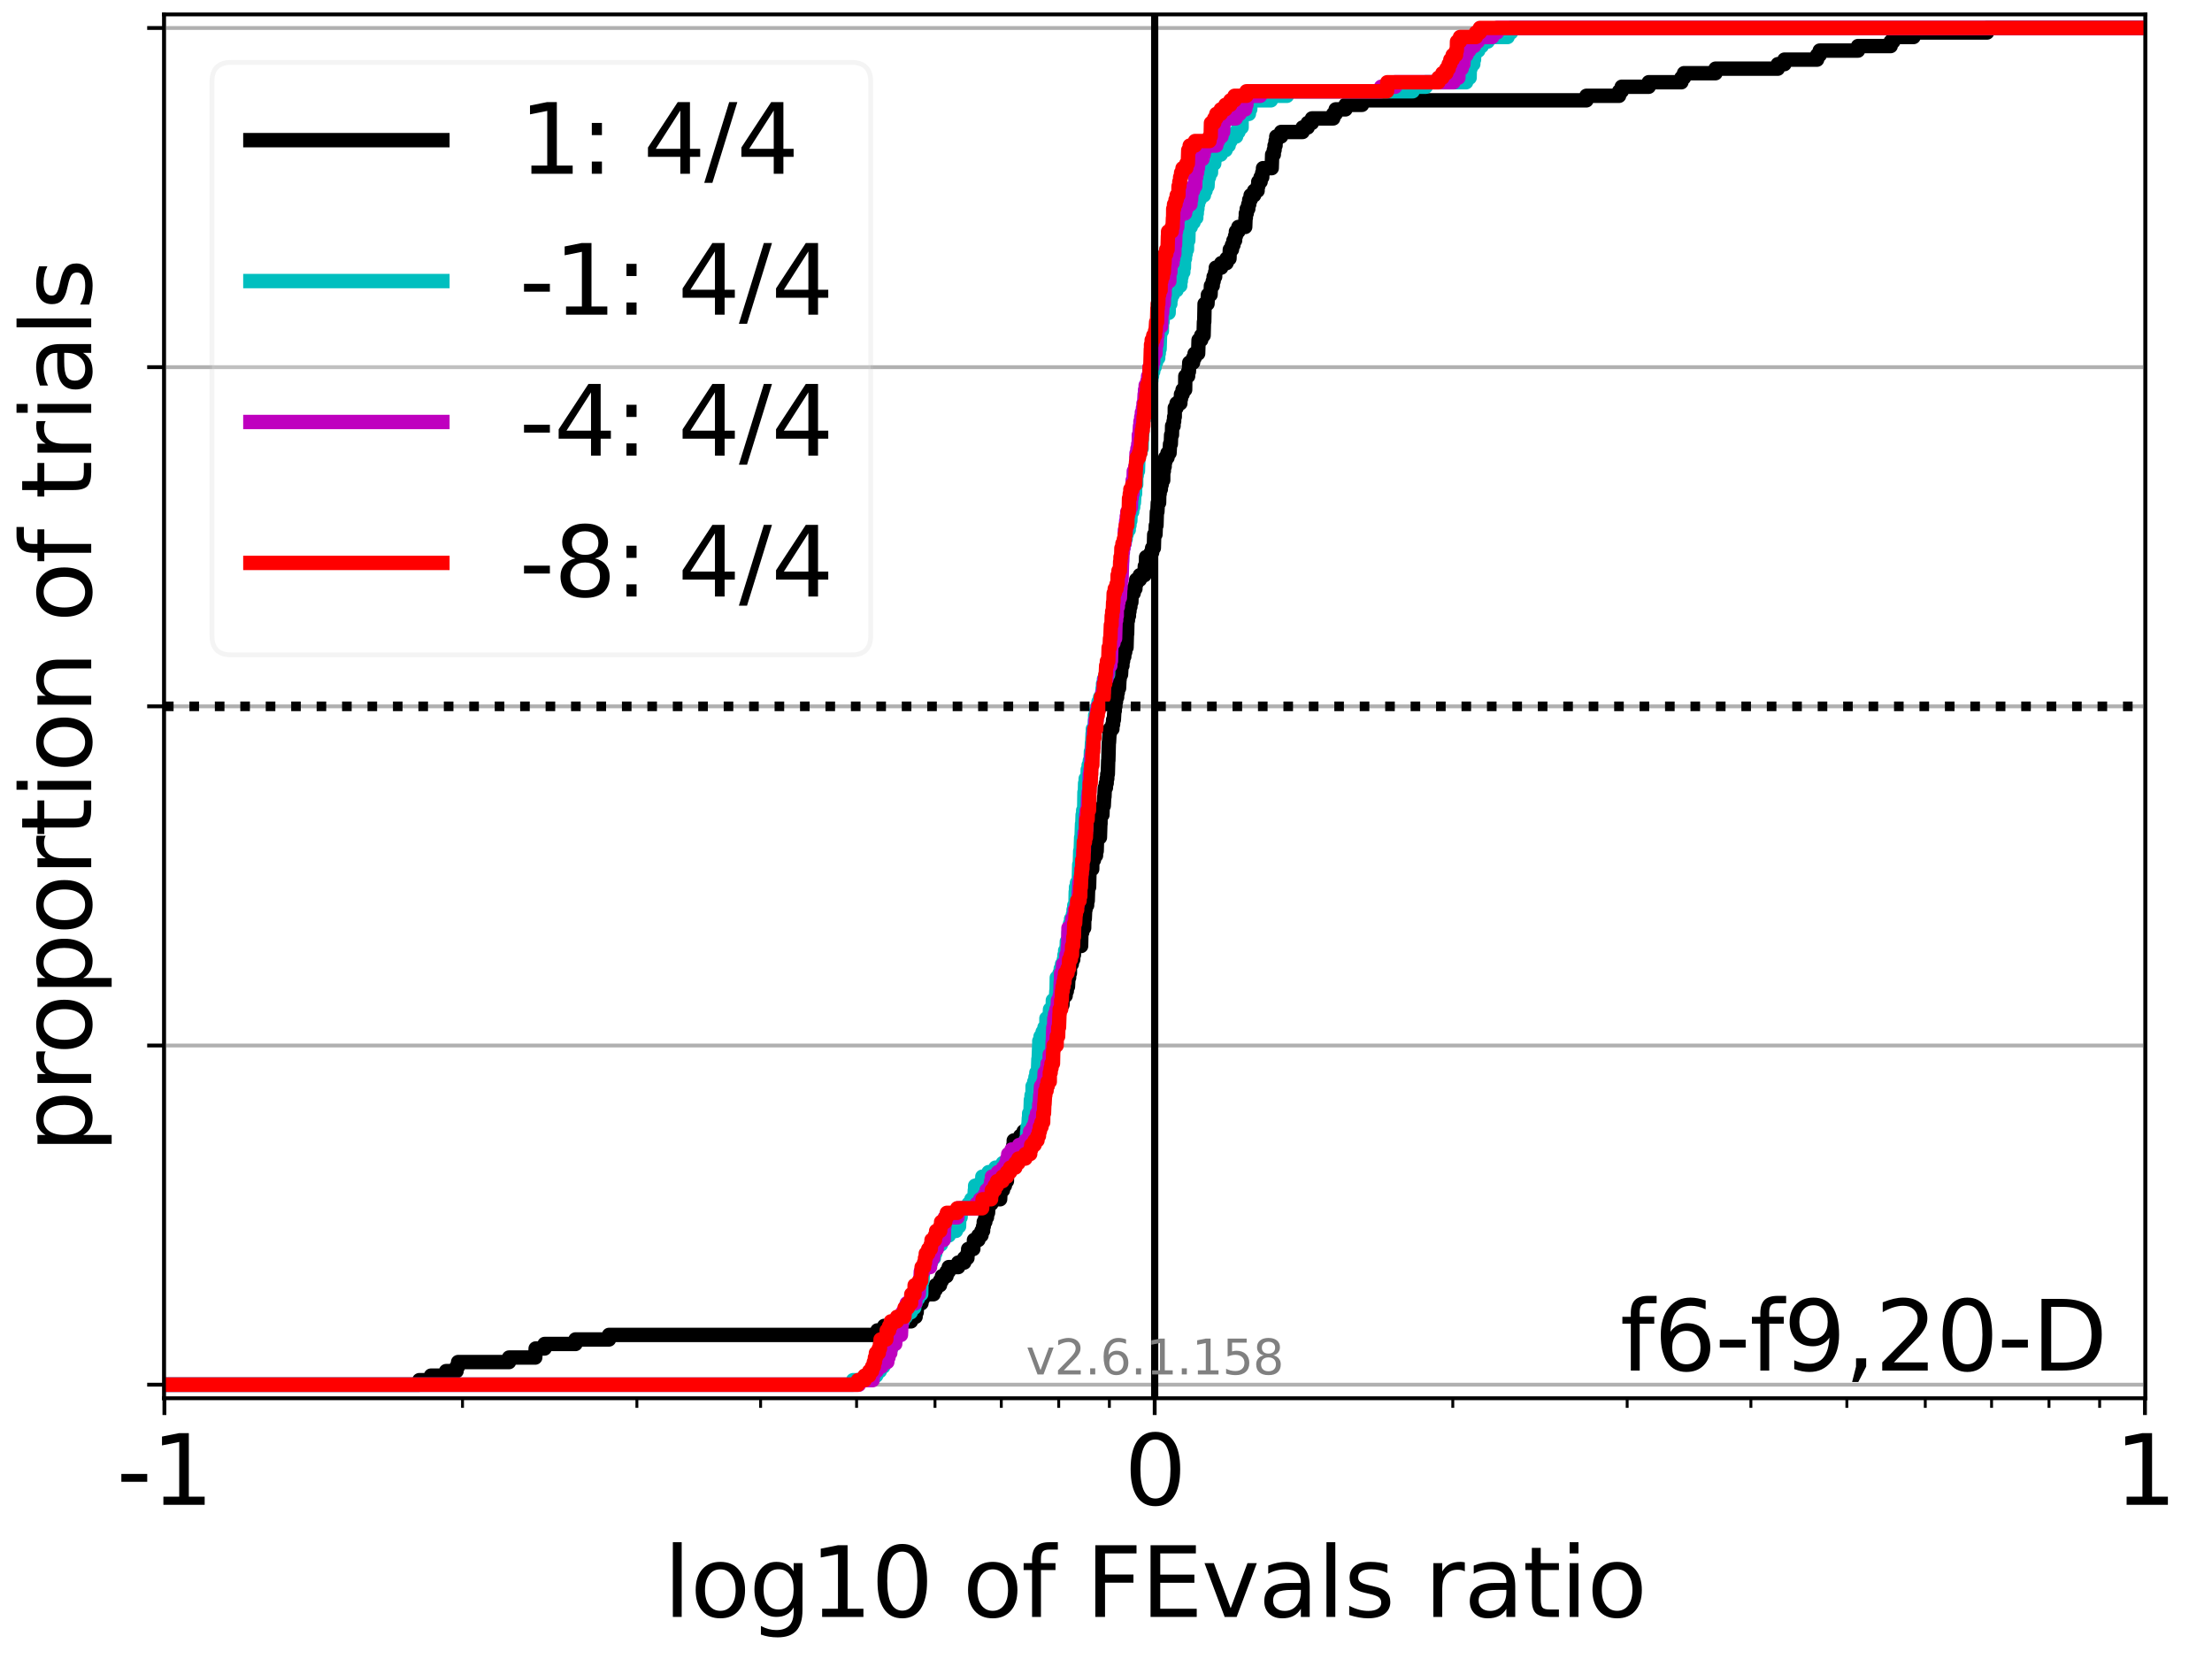 <?xml version="1.0" encoding="utf-8" standalone="no"?>
<!DOCTYPE svg PUBLIC "-//W3C//DTD SVG 1.1//EN"
  "http://www.w3.org/Graphics/SVG/1.1/DTD/svg11.dtd">
<svg xmlns:xlink="http://www.w3.org/1999/xlink" width="460.8pt" height="345.6pt" viewBox="0 0 460.8 345.6" xmlns="http://www.w3.org/2000/svg" version="1.1">
 <defs>
  <style type="text/css">*{stroke-linejoin: round; stroke-linecap: butt}</style>
 </defs>
 <g id="figure_1">
  <g id="patch_1">
   <path d="M 0 345.6 
L 460.8 345.6 
L 460.8 0 
L 0 0 
z
" style="fill: #ffffff"/>
  </g>
  <g id="axes_1">
   <g id="patch_2">
    <path d="M 34.16 291.28 
L 446.924 291.28 
L 446.924 3 
L 34.16 3 
z
" style="fill: #ffffff"/>
   </g>
   <g id="matplotlib.axis_1">
    <g id="xtick_1">
     <g id="line2d_1">
      <path d="M 34.25 291.28 
L 34.25 3 
" clip-path="url(#p57e1538826)" style="fill: none; stroke: #b0b0b0; stroke-width: 0.8; stroke-linecap: square"/>
     </g>
     <g id="line2d_2">
      <defs>
       <path id="m49bb49f003" d="M 0 0 
L 0 3.5 
" style="stroke: #000000; stroke-width: 0.8"/>
      </defs>
      <g>
       <use xlink:href="#m49bb49f003" x="34.25" y="291.28" style="stroke: #000000; stroke-width: 0.8"/>
      </g>
     </g>
     <g id="text_1">
      <!-- -1 -->
      <g transform="translate(24.279 313.477)scale(0.2 -0.2)">
       <defs>
        <path id="DejaVuSans-2d" d="M 313 2009 
L 1997 2009 
L 1997 1497 
L 313 1497 
L 313 2009 
z
" transform="scale(0.016)"/>
        <path id="DejaVuSans-31" d="M 794 531 
L 1825 531 
L 1825 4091 
L 703 3866 
L 703 4441 
L 1819 4666 
L 2450 4666 
L 2450 531 
L 3481 531 
L 3481 0 
L 794 0 
L 794 531 
z
" transform="scale(0.016)"/>
       </defs>
       <use xlink:href="#DejaVuSans-2d"/>
       <use xlink:href="#DejaVuSans-31" x="36.084"/>
      </g>
     </g>
    </g>
    <g id="xtick_2">
     <g id="line2d_3">
      <path d="M 240.542 291.28 
L 240.542 3 
" clip-path="url(#p57e1538826)" style="fill: none; stroke: #b0b0b0; stroke-width: 0.8; stroke-linecap: square"/>
     </g>
     <g id="line2d_4">
      <g>
       <use xlink:href="#m49bb49f003" x="240.542" y="291.28" style="stroke: #000000; stroke-width: 0.8"/>
      </g>
     </g>
     <g id="text_2">
      <!-- 0 -->
      <g transform="translate(234.18 313.477)scale(0.2 -0.2)">
       <defs>
        <path id="DejaVuSans-30" d="M 2034 4250 
Q 1547 4250 1301 3770 
Q 1056 3291 1056 2328 
Q 1056 1369 1301 889 
Q 1547 409 2034 409 
Q 2525 409 2770 889 
Q 3016 1369 3016 2328 
Q 3016 3291 2770 3770 
Q 2525 4250 2034 4250 
z
M 2034 4750 
Q 2819 4750 3233 4129 
Q 3647 3509 3647 2328 
Q 3647 1150 3233 529 
Q 2819 -91 2034 -91 
Q 1250 -91 836 529 
Q 422 1150 422 2328 
Q 422 3509 836 4129 
Q 1250 4750 2034 4750 
z
" transform="scale(0.016)"/>
       </defs>
       <use xlink:href="#DejaVuSans-30"/>
      </g>
     </g>
    </g>
    <g id="xtick_3">
     <g id="line2d_5">
      <path d="M 446.835 291.28 
L 446.835 3 
" clip-path="url(#p57e1538826)" style="fill: none; stroke: #b0b0b0; stroke-width: 0.8; stroke-linecap: square"/>
     </g>
     <g id="line2d_6">
      <g>
       <use xlink:href="#m49bb49f003" x="446.835" y="291.28" style="stroke: #000000; stroke-width: 0.8"/>
      </g>
     </g>
     <g id="text_3">
      <!-- 1 -->
      <g transform="translate(440.472 313.477)scale(0.2 -0.2)">
       <use xlink:href="#DejaVuSans-31"/>
      </g>
     </g>
    </g>
    <g id="xtick_4">
     <g id="line2d_7">
      <defs>
       <path id="m8c83cd4b6d" d="M 0 0 
L 0 2 
" style="stroke: #000000; stroke-width: 0.6"/>
      </defs>
      <g>
       <use xlink:href="#m8c83cd4b6d" x="96.35" y="291.28" style="stroke: #000000; stroke-width: 0.6"/>
      </g>
     </g>
    </g>
    <g id="xtick_5">
     <g id="line2d_8">
      <g>
       <use xlink:href="#m8c83cd4b6d" x="132.676" y="291.28" style="stroke: #000000; stroke-width: 0.6"/>
      </g>
     </g>
    </g>
    <g id="xtick_6">
     <g id="line2d_9">
      <g>
       <use xlink:href="#m8c83cd4b6d" x="158.45" y="291.28" style="stroke: #000000; stroke-width: 0.6"/>
      </g>
     </g>
    </g>
    <g id="xtick_7">
     <g id="line2d_10">
      <g>
       <use xlink:href="#m8c83cd4b6d" x="178.442" y="291.28" style="stroke: #000000; stroke-width: 0.6"/>
      </g>
     </g>
    </g>
    <g id="xtick_8">
     <g id="line2d_11">
      <g>
       <use xlink:href="#m8c83cd4b6d" x="194.776" y="291.28" style="stroke: #000000; stroke-width: 0.6"/>
      </g>
     </g>
    </g>
    <g id="xtick_9">
     <g id="line2d_12">
      <g>
       <use xlink:href="#m8c83cd4b6d" x="208.587" y="291.28" style="stroke: #000000; stroke-width: 0.6"/>
      </g>
     </g>
    </g>
    <g id="xtick_10">
     <g id="line2d_13">
      <g>
       <use xlink:href="#m8c83cd4b6d" x="220.55" y="291.28" style="stroke: #000000; stroke-width: 0.6"/>
      </g>
     </g>
    </g>
    <g id="xtick_11">
     <g id="line2d_14">
      <g>
       <use xlink:href="#m8c83cd4b6d" x="231.103" y="291.28" style="stroke: #000000; stroke-width: 0.6"/>
      </g>
     </g>
    </g>
    <g id="xtick_12">
     <g id="line2d_15">
      <g>
       <use xlink:href="#m8c83cd4b6d" x="302.643" y="291.28" style="stroke: #000000; stroke-width: 0.6"/>
      </g>
     </g>
    </g>
    <g id="xtick_13">
     <g id="line2d_16">
      <g>
       <use xlink:href="#m8c83cd4b6d" x="338.969" y="291.28" style="stroke: #000000; stroke-width: 0.6"/>
      </g>
     </g>
    </g>
    <g id="xtick_14">
     <g id="line2d_17">
      <g>
       <use xlink:href="#m8c83cd4b6d" x="364.743" y="291.28" style="stroke: #000000; stroke-width: 0.6"/>
      </g>
     </g>
    </g>
    <g id="xtick_15">
     <g id="line2d_18">
      <g>
       <use xlink:href="#m8c83cd4b6d" x="384.735" y="291.28" style="stroke: #000000; stroke-width: 0.6"/>
      </g>
     </g>
    </g>
    <g id="xtick_16">
     <g id="line2d_19">
      <g>
       <use xlink:href="#m8c83cd4b6d" x="401.069" y="291.28" style="stroke: #000000; stroke-width: 0.6"/>
      </g>
     </g>
    </g>
    <g id="xtick_17">
     <g id="line2d_20">
      <g>
       <use xlink:href="#m8c83cd4b6d" x="414.88" y="291.28" style="stroke: #000000; stroke-width: 0.6"/>
      </g>
     </g>
    </g>
    <g id="xtick_18">
     <g id="line2d_21">
      <g>
       <use xlink:href="#m8c83cd4b6d" x="426.843" y="291.28" style="stroke: #000000; stroke-width: 0.6"/>
      </g>
     </g>
    </g>
    <g id="xtick_19">
     <g id="line2d_22">
      <g>
       <use xlink:href="#m8c83cd4b6d" x="437.395" y="291.28" style="stroke: #000000; stroke-width: 0.6"/>
      </g>
     </g>
    </g>
    <g id="text_4">
     <!-- log10 of FEvals ratio -->
     <g transform="translate(138.238 336.833)scale(0.2 -0.2)">
      <defs>
       <path id="DejaVuSans-6c" d="M 603 4863 
L 1178 4863 
L 1178 0 
L 603 0 
L 603 4863 
z
" transform="scale(0.016)"/>
       <path id="DejaVuSans-6f" d="M 1959 3097 
Q 1497 3097 1228 2736 
Q 959 2375 959 1747 
Q 959 1119 1226 758 
Q 1494 397 1959 397 
Q 2419 397 2687 759 
Q 2956 1122 2956 1747 
Q 2956 2369 2687 2733 
Q 2419 3097 1959 3097 
z
M 1959 3584 
Q 2709 3584 3137 3096 
Q 3566 2609 3566 1747 
Q 3566 888 3137 398 
Q 2709 -91 1959 -91 
Q 1206 -91 779 398 
Q 353 888 353 1747 
Q 353 2609 779 3096 
Q 1206 3584 1959 3584 
z
" transform="scale(0.016)"/>
       <path id="DejaVuSans-67" d="M 2906 1791 
Q 2906 2416 2648 2759 
Q 2391 3103 1925 3103 
Q 1463 3103 1205 2759 
Q 947 2416 947 1791 
Q 947 1169 1205 825 
Q 1463 481 1925 481 
Q 2391 481 2648 825 
Q 2906 1169 2906 1791 
z
M 3481 434 
Q 3481 -459 3084 -895 
Q 2688 -1331 1869 -1331 
Q 1566 -1331 1297 -1286 
Q 1028 -1241 775 -1147 
L 775 -588 
Q 1028 -725 1275 -790 
Q 1522 -856 1778 -856 
Q 2344 -856 2625 -561 
Q 2906 -266 2906 331 
L 2906 616 
Q 2728 306 2450 153 
Q 2172 0 1784 0 
Q 1141 0 747 490 
Q 353 981 353 1791 
Q 353 2603 747 3093 
Q 1141 3584 1784 3584 
Q 2172 3584 2450 3431 
Q 2728 3278 2906 2969 
L 2906 3500 
L 3481 3500 
L 3481 434 
z
" transform="scale(0.016)"/>
       <path id="DejaVuSans-20" transform="scale(0.016)"/>
       <path id="DejaVuSans-66" d="M 2375 4863 
L 2375 4384 
L 1825 4384 
Q 1516 4384 1395 4259 
Q 1275 4134 1275 3809 
L 1275 3500 
L 2222 3500 
L 2222 3053 
L 1275 3053 
L 1275 0 
L 697 0 
L 697 3053 
L 147 3053 
L 147 3500 
L 697 3500 
L 697 3744 
Q 697 4328 969 4595 
Q 1241 4863 1831 4863 
L 2375 4863 
z
" transform="scale(0.016)"/>
       <path id="DejaVuSans-46" d="M 628 4666 
L 3309 4666 
L 3309 4134 
L 1259 4134 
L 1259 2759 
L 3109 2759 
L 3109 2228 
L 1259 2228 
L 1259 0 
L 628 0 
L 628 4666 
z
" transform="scale(0.016)"/>
       <path id="DejaVuSans-45" d="M 628 4666 
L 3578 4666 
L 3578 4134 
L 1259 4134 
L 1259 2753 
L 3481 2753 
L 3481 2222 
L 1259 2222 
L 1259 531 
L 3634 531 
L 3634 0 
L 628 0 
L 628 4666 
z
" transform="scale(0.016)"/>
       <path id="DejaVuSans-76" d="M 191 3500 
L 800 3500 
L 1894 563 
L 2988 3500 
L 3597 3500 
L 2284 0 
L 1503 0 
L 191 3500 
z
" transform="scale(0.016)"/>
       <path id="DejaVuSans-61" d="M 2194 1759 
Q 1497 1759 1228 1600 
Q 959 1441 959 1056 
Q 959 750 1161 570 
Q 1363 391 1709 391 
Q 2188 391 2477 730 
Q 2766 1069 2766 1631 
L 2766 1759 
L 2194 1759 
z
M 3341 1997 
L 3341 0 
L 2766 0 
L 2766 531 
Q 2569 213 2275 61 
Q 1981 -91 1556 -91 
Q 1019 -91 701 211 
Q 384 513 384 1019 
Q 384 1609 779 1909 
Q 1175 2209 1959 2209 
L 2766 2209 
L 2766 2266 
Q 2766 2663 2505 2880 
Q 2244 3097 1772 3097 
Q 1472 3097 1187 3025 
Q 903 2953 641 2809 
L 641 3341 
Q 956 3463 1253 3523 
Q 1550 3584 1831 3584 
Q 2591 3584 2966 3190 
Q 3341 2797 3341 1997 
z
" transform="scale(0.016)"/>
       <path id="DejaVuSans-73" d="M 2834 3397 
L 2834 2853 
Q 2591 2978 2328 3040 
Q 2066 3103 1784 3103 
Q 1356 3103 1142 2972 
Q 928 2841 928 2578 
Q 928 2378 1081 2264 
Q 1234 2150 1697 2047 
L 1894 2003 
Q 2506 1872 2764 1633 
Q 3022 1394 3022 966 
Q 3022 478 2636 193 
Q 2250 -91 1575 -91 
Q 1294 -91 989 -36 
Q 684 19 347 128 
L 347 722 
Q 666 556 975 473 
Q 1284 391 1588 391 
Q 1994 391 2212 530 
Q 2431 669 2431 922 
Q 2431 1156 2273 1281 
Q 2116 1406 1581 1522 
L 1381 1569 
Q 847 1681 609 1914 
Q 372 2147 372 2553 
Q 372 3047 722 3315 
Q 1072 3584 1716 3584 
Q 2034 3584 2315 3537 
Q 2597 3491 2834 3397 
z
" transform="scale(0.016)"/>
       <path id="DejaVuSans-72" d="M 2631 2963 
Q 2534 3019 2420 3045 
Q 2306 3072 2169 3072 
Q 1681 3072 1420 2755 
Q 1159 2438 1159 1844 
L 1159 0 
L 581 0 
L 581 3500 
L 1159 3500 
L 1159 2956 
Q 1341 3275 1631 3429 
Q 1922 3584 2338 3584 
Q 2397 3584 2469 3576 
Q 2541 3569 2628 3553 
L 2631 2963 
z
" transform="scale(0.016)"/>
       <path id="DejaVuSans-74" d="M 1172 4494 
L 1172 3500 
L 2356 3500 
L 2356 3053 
L 1172 3053 
L 1172 1153 
Q 1172 725 1289 603 
Q 1406 481 1766 481 
L 2356 481 
L 2356 0 
L 1766 0 
Q 1100 0 847 248 
Q 594 497 594 1153 
L 594 3053 
L 172 3053 
L 172 3500 
L 594 3500 
L 594 4494 
L 1172 4494 
z
" transform="scale(0.016)"/>
       <path id="DejaVuSans-69" d="M 603 3500 
L 1178 3500 
L 1178 0 
L 603 0 
L 603 3500 
z
M 603 4863 
L 1178 4863 
L 1178 4134 
L 603 4134 
L 603 4863 
z
" transform="scale(0.016)"/>
      </defs>
      <use xlink:href="#DejaVuSans-6c"/>
      <use xlink:href="#DejaVuSans-6f" x="27.783"/>
      <use xlink:href="#DejaVuSans-67" x="88.965"/>
      <use xlink:href="#DejaVuSans-31" x="152.441"/>
      <use xlink:href="#DejaVuSans-30" x="216.064"/>
      <use xlink:href="#DejaVuSans-20" x="279.688"/>
      <use xlink:href="#DejaVuSans-6f" x="311.475"/>
      <use xlink:href="#DejaVuSans-66" x="372.656"/>
      <use xlink:href="#DejaVuSans-20" x="407.861"/>
      <use xlink:href="#DejaVuSans-46" x="439.648"/>
      <use xlink:href="#DejaVuSans-45" x="497.168"/>
      <use xlink:href="#DejaVuSans-76" x="560.352"/>
      <use xlink:href="#DejaVuSans-61" x="619.531"/>
      <use xlink:href="#DejaVuSans-6c" x="680.811"/>
      <use xlink:href="#DejaVuSans-73" x="708.594"/>
      <use xlink:href="#DejaVuSans-20" x="760.693"/>
      <use xlink:href="#DejaVuSans-72" x="792.48"/>
      <use xlink:href="#DejaVuSans-61" x="833.594"/>
      <use xlink:href="#DejaVuSans-74" x="894.873"/>
      <use xlink:href="#DejaVuSans-69" x="934.082"/>
      <use xlink:href="#DejaVuSans-6f" x="961.865"/>
     </g>
    </g>
   </g>
   <g id="matplotlib.axis_2">
    <g id="ytick_1">
     <g id="line2d_23">
      <path d="M 34.16 288.454 
L 446.924 288.454 
" clip-path="url(#p57e1538826)" style="fill: none; stroke: #b0b0b0; stroke-width: 0.8; stroke-linecap: square"/>
     </g>
     <g id="line2d_24">
      <defs>
       <path id="m4a82f55e01" d="M 0 0 
L -3.5 0 
" style="stroke: #000000; stroke-width: 0.8"/>
      </defs>
      <g>
       <use xlink:href="#m4a82f55e01" x="34.16" y="288.454" style="stroke: #000000; stroke-width: 0.8"/>
      </g>
     </g>
    </g>
    <g id="ytick_2">
     <g id="line2d_25">
      <path d="M 34.16 217.797 
L 446.924 217.797 
" clip-path="url(#p57e1538826)" style="fill: none; stroke: #b0b0b0; stroke-width: 0.8; stroke-linecap: square"/>
     </g>
     <g id="line2d_26">
      <g>
       <use xlink:href="#m4a82f55e01" x="34.16" y="217.797" style="stroke: #000000; stroke-width: 0.8"/>
      </g>
     </g>
    </g>
    <g id="ytick_3">
     <g id="line2d_27">
      <path d="M 34.16 147.14 
L 446.924 147.14 
" clip-path="url(#p57e1538826)" style="fill: none; stroke: #b0b0b0; stroke-width: 0.8; stroke-linecap: square"/>
     </g>
     <g id="line2d_28">
      <g>
       <use xlink:href="#m4a82f55e01" x="34.16" y="147.14" style="stroke: #000000; stroke-width: 0.8"/>
      </g>
     </g>
    </g>
    <g id="ytick_4">
     <g id="line2d_29">
      <path d="M 34.16 76.483 
L 446.924 76.483 
" clip-path="url(#p57e1538826)" style="fill: none; stroke: #b0b0b0; stroke-width: 0.8; stroke-linecap: square"/>
     </g>
     <g id="line2d_30">
      <g>
       <use xlink:href="#m4a82f55e01" x="34.16" y="76.483" style="stroke: #000000; stroke-width: 0.8"/>
      </g>
     </g>
    </g>
    <g id="ytick_5">
     <g id="line2d_31">
      <path d="M 34.16 5.826 
L 446.924 5.826 
" clip-path="url(#p57e1538826)" style="fill: none; stroke: #b0b0b0; stroke-width: 0.8; stroke-linecap: square"/>
     </g>
     <g id="line2d_32">
      <g>
       <use xlink:href="#m4a82f55e01" x="34.16" y="5.826" style="stroke: #000000; stroke-width: 0.8"/>
      </g>
     </g>
    </g>
    <g id="text_5">
     <!-- proportion of trials -->
     <g transform="translate(19.001 240.146)rotate(-90)scale(0.2 -0.2)">
      <defs>
       <path id="DejaVuSans-70" d="M 1159 525 
L 1159 -1331 
L 581 -1331 
L 581 3500 
L 1159 3500 
L 1159 2969 
Q 1341 3281 1617 3432 
Q 1894 3584 2278 3584 
Q 2916 3584 3314 3078 
Q 3713 2572 3713 1747 
Q 3713 922 3314 415 
Q 2916 -91 2278 -91 
Q 1894 -91 1617 61 
Q 1341 213 1159 525 
z
M 3116 1747 
Q 3116 2381 2855 2742 
Q 2594 3103 2138 3103 
Q 1681 3103 1420 2742 
Q 1159 2381 1159 1747 
Q 1159 1113 1420 752 
Q 1681 391 2138 391 
Q 2594 391 2855 752 
Q 3116 1113 3116 1747 
z
" transform="scale(0.016)"/>
       <path id="DejaVuSans-6e" d="M 3513 2113 
L 3513 0 
L 2938 0 
L 2938 2094 
Q 2938 2591 2744 2837 
Q 2550 3084 2163 3084 
Q 1697 3084 1428 2787 
Q 1159 2491 1159 1978 
L 1159 0 
L 581 0 
L 581 3500 
L 1159 3500 
L 1159 2956 
Q 1366 3272 1645 3428 
Q 1925 3584 2291 3584 
Q 2894 3584 3203 3211 
Q 3513 2838 3513 2113 
z
" transform="scale(0.016)"/>
      </defs>
      <use xlink:href="#DejaVuSans-70"/>
      <use xlink:href="#DejaVuSans-72" x="63.477"/>
      <use xlink:href="#DejaVuSans-6f" x="102.34"/>
      <use xlink:href="#DejaVuSans-70" x="163.521"/>
      <use xlink:href="#DejaVuSans-6f" x="226.998"/>
      <use xlink:href="#DejaVuSans-72" x="288.18"/>
      <use xlink:href="#DejaVuSans-74" x="329.293"/>
      <use xlink:href="#DejaVuSans-69" x="368.502"/>
      <use xlink:href="#DejaVuSans-6f" x="396.285"/>
      <use xlink:href="#DejaVuSans-6e" x="457.467"/>
      <use xlink:href="#DejaVuSans-20" x="520.846"/>
      <use xlink:href="#DejaVuSans-6f" x="552.633"/>
      <use xlink:href="#DejaVuSans-66" x="613.814"/>
      <use xlink:href="#DejaVuSans-20" x="649.02"/>
      <use xlink:href="#DejaVuSans-74" x="680.807"/>
      <use xlink:href="#DejaVuSans-72" x="720.016"/>
      <use xlink:href="#DejaVuSans-69" x="761.129"/>
      <use xlink:href="#DejaVuSans-61" x="788.912"/>
      <use xlink:href="#DejaVuSans-6c" x="850.191"/>
      <use xlink:href="#DejaVuSans-73" x="877.975"/>
     </g>
    </g>
   </g>
   <g id="line2d_33">
    <path d="M 34.16 288.454 
L 87.353 288.454 
L 87.353 287.512 
L 89.785 287.512 
L 89.785 286.57 
L 92.929 286.57 
L 92.929 285.627 
L 95.109 285.627 
L 95.109 284.685 
L 95.432 284.685 
L 95.432 283.743 
L 106.044 283.743 
L 106.044 282.801 
L 111.498 282.801 
L 111.587 280.917 
L 113.449 280.917 
L 113.449 279.975 
L 119.882 279.975 
L 119.882 279.033 
L 126.87 279.033 
L 126.87 278.091 
L 182.783 278.091 
L 182.783 277.149 
L 184.201 277.149 
L 184.201 276.207 
L 186.633 276.207 
L 186.633 275.264 
L 189.777 275.264 
L 189.777 274.322 
L 190.737 274.322 
L 190.737 273.38 
L 190.962 273.38 
L 191.058 271.496 
L 191.957 271.496 
L 191.957 270.554 
L 192.279 270.554 
L 192.279 269.612 
L 194.471 269.612 
L 194.471 268.67 
L 194.933 268.67 
L 194.933 267.728 
L 195.819 267.728 
L 195.819 266.786 
L 196.229 266.786 
L 196.229 265.844 
L 197.18 265.844 
L 197.18 264.901 
L 197.646 264.901 
L 197.646 263.959 
L 199.613 263.959 
L 199.613 263.017 
L 200.861 263.017 
L 200.861 262.075 
L 201.532 262.075 
L 201.532 261.133 
L 201.686 261.133 
L 201.686 260.191 
L 202.757 260.191 
L 202.757 259.249 
L 202.891 259.249 
L 202.891 258.307 
L 203.814 258.307 
L 203.814 257.365 
L 204.459 257.365 
L 204.459 256.423 
L 204.795 256.423 
L 204.795 255.481 
L 204.937 255.481 
L 204.937 254.538 
L 205.259 254.538 
L 205.259 253.596 
L 205.6 253.596 
L 205.6 252.654 
L 205.825 252.654 
L 205.921 250.77 
L 206.526 250.77 
L 206.526 249.828 
L 208.345 249.828 
L 208.435 247.944 
L 208.931 247.944 
L 208.931 247.002 
L 209.334 247.002 
L 209.334 246.06 
L 209.757 246.06 
L 209.796 244.175 
L 210.094 244.175 
L 210.094 243.233 
L 210.297 243.233 
L 210.297 242.291 
L 210.682 242.291 
L 210.682 241.349 
L 210.986 241.349 
L 211.092 238.523 
L 211.185 238.523 
L 211.185 237.581 
L 212.53 237.581 
L 212.53 236.639 
L 213.234 236.639 
L 213.234 235.697 
L 214.433 235.697 
L 214.479 233.812 
L 214.704 233.812 
L 214.8 231.928 
L 215.871 231.928 
L 215.871 230.986 
L 216.269 230.986 
L 216.269 230.044 
L 216.395 230.044 
L 216.482 228.16 
L 216.729 228.16 
L 216.729 227.218 
L 217.364 227.218 
L 217.364 226.276 
L 218.165 226.276 
L 218.214 224.392 
L 218.326 224.392 
L 218.326 223.449 
L 218.457 223.449 
L 218.457 222.507 
L 218.675 222.507 
L 218.695 219.681 
L 219.3 219.681 
L 219.321 217.797 
L 219.562 217.797 
L 219.658 215.913 
L 219.97 215.913 
L 219.971 214.028 
L 220.125 214.028 
L 220.181 212.144 
L 220.375 212.144 
L 220.375 211.202 
L 220.507 211.202 
L 220.507 210.26 
L 220.796 210.26 
L 220.796 209.318 
L 221.325 209.318 
L 221.415 207.434 
L 221.992 207.434 
L 221.992 206.492 
L 222.231 206.492 
L 222.231 205.55 
L 222.473 205.55 
L 222.568 203.665 
L 222.711 203.665 
L 222.711 202.723 
L 222.882 202.723 
L 222.898 200.839 
L 223.277 200.839 
L 223.277 199.897 
L 223.569 199.897 
L 223.569 198.955 
L 223.714 198.955 
L 223.718 197.071 
L 225.211 197.071 
L 225.274 194.245 
L 225.449 194.245 
L 225.449 193.302 
L 225.848 193.302 
L 225.874 191.418 
L 225.975 191.418 
L 226.057 189.534 
L 226.13 189.534 
L 226.13 188.592 
L 226.462 188.592 
L 226.462 187.65 
L 226.593 187.65 
L 226.684 184.824 
L 226.874 184.824 
L 226.97 181.055 
L 227.529 181.055 
L 227.556 179.171 
L 227.882 179.171 
L 227.882 178.229 
L 228.317 178.229 
L 228.317 177.287 
L 228.459 177.287 
L 228.538 174.461 
L 229.133 174.461 
L 229.223 171.634 
L 229.254 171.634 
L 229.264 169.75 
L 229.655 169.75 
L 229.709 167.866 
L 229.932 167.866 
L 230.023 165.982 
L 230.079 165.982 
L 230.154 164.098 
L 230.383 164.098 
L 230.383 163.156 
L 230.543 163.156 
L 230.543 162.213 
L 230.665 162.213 
L 230.665 161.271 
L 230.777 161.271 
L 230.855 158.445 
L 230.89 158.445 
L 230.989 154.677 
L 231.026 154.677 
L 231.132 152.793 
L 231.211 152.793 
L 231.211 151.85 
L 231.731 151.85 
L 231.731 150.908 
L 231.878 150.908 
L 231.878 149.966 
L 232.036 149.966 
L 232.141 148.082 
L 232.226 148.082 
L 232.226 147.14 
L 232.352 147.14 
L 232.352 146.198 
L 232.484 146.198 
L 232.484 145.256 
L 232.71 145.256 
L 232.71 144.314 
L 232.852 144.314 
L 232.852 143.372 
L 233.116 143.372 
L 233.206 141.487 
L 233.247 141.487 
L 233.247 140.545 
L 233.528 140.545 
L 233.634 138.661 
L 233.825 138.661 
L 233.825 137.719 
L 233.957 137.719 
L 233.957 136.777 
L 234.208 136.777 
L 234.208 135.835 
L 234.399 135.835 
L 234.399 134.893 
L 234.67 134.893 
L 234.754 132.067 
L 234.801 132.067 
L 234.861 129.24 
L 234.971 129.24 
L 234.971 128.298 
L 235.176 128.298 
L 235.176 127.356 
L 235.29 127.356 
L 235.29 126.414 
L 235.476 126.414 
L 235.476 125.472 
L 235.681 125.472 
L 235.747 123.588 
L 236.157 123.588 
L 236.157 122.646 
L 236.525 122.646 
L 236.525 121.704 
L 236.698 121.704 
L 236.698 120.761 
L 237.444 120.761 
L 237.444 119.819 
L 238.424 119.819 
L 238.487 117.935 
L 238.724 117.935 
L 238.748 116.051 
L 239.726 116.051 
L 239.726 115.109 
L 240.011 115.109 
L 240.011 114.167 
L 240.365 114.167 
L 240.444 111.341 
L 240.707 111.341 
L 240.777 109.456 
L 240.912 109.456 
L 240.996 106.63 
L 241.106 106.63 
L 241.191 104.746 
L 241.46 104.746 
L 241.498 102.862 
L 241.582 102.862 
L 241.582 101.92 
L 241.822 101.92 
L 241.822 100.978 
L 241.996 100.978 
L 241.996 100.035 
L 242.317 100.035 
L 242.323 98.151 
L 242.449 98.151 
L 242.449 97.209 
L 242.617 97.209 
L 242.617 96.267 
L 242.748 96.267 
L 242.748 95.325 
L 243.21 95.325 
L 243.21 94.383 
L 243.637 94.383 
L 243.741 92.499 
L 243.904 92.499 
L 243.963 90.615 
L 244.14 90.615 
L 244.173 88.73 
L 244.472 88.73 
L 244.472 87.788 
L 244.595 87.788 
L 244.595 86.846 
L 244.723 86.846 
L 244.73 84.962 
L 245.096 84.962 
L 245.096 84.02 
L 245.889 84.02 
L 245.889 83.078 
L 246.02 83.078 
L 246.02 82.136 
L 246.354 82.136 
L 246.354 81.194 
L 246.885 81.194 
L 246.923 78.367 
L 247.503 78.367 
L 247.503 77.425 
L 247.669 77.425 
L 247.744 75.541 
L 248.534 75.541 
L 248.534 74.599 
L 248.856 74.599 
L 248.856 73.657 
L 249.594 73.657 
L 249.684 70.831 
L 250.229 70.831 
L 250.229 69.888 
L 250.731 69.888 
L 250.803 67.062 
L 250.865 67.062 
L 250.939 63.294 
L 251.545 63.294 
L 251.629 61.41 
L 252.181 61.41 
L 252.258 59.525 
L 252.634 59.525 
L 252.634 58.583 
L 252.823 58.583 
L 252.823 57.641 
L 253.137 57.641 
L 253.137 56.699 
L 253.276 56.699 
L 253.276 55.757 
L 254.402 55.757 
L 254.402 54.815 
L 255.506 54.815 
L 255.506 53.873 
L 256.121 53.873 
L 256.197 51.989 
L 256.64 51.989 
L 256.64 51.047 
L 256.947 51.047 
L 256.947 50.105 
L 257.291 50.105 
L 257.291 49.162 
L 257.466 49.162 
L 257.466 48.22 
L 257.978 48.22 
L 257.978 47.278 
L 259.399 47.278 
L 259.468 45.394 
L 259.53 45.394 
L 259.53 44.452 
L 259.72 44.452 
L 259.72 43.51 
L 260.037 43.51 
L 260.037 42.568 
L 260.239 42.568 
L 260.239 41.626 
L 260.526 41.626 
L 260.526 40.684 
L 261.254 40.684 
L 261.254 39.742 
L 261.977 39.742 
L 261.977 38.799 
L 262.12 38.799 
L 262.12 37.857 
L 262.608 37.857 
L 262.608 36.915 
L 262.946 36.915 
L 262.946 35.973 
L 263.11 35.973 
L 263.11 35.031 
L 264.922 35.031 
L 265.012 32.205 
L 265.355 32.205 
L 265.355 31.263 
L 265.516 31.263 
L 265.516 30.321 
L 265.719 30.321 
L 265.719 29.379 
L 265.874 29.379 
L 265.874 28.436 
L 266.874 28.436 
L 266.874 27.494 
L 271.354 27.494 
L 271.354 26.552 
L 272.415 26.552 
L 272.415 25.61 
L 273.306 25.61 
L 273.306 24.668 
L 277.733 24.668 
L 277.733 23.726 
L 278.252 23.726 
L 278.252 22.784 
L 280.295 22.784 
L 280.295 21.842 
L 283.732 21.842 
L 283.732 20.9 
L 330.482 20.9 
L 330.482 19.958 
L 337.284 19.958 
L 337.284 19.016 
L 337.835 19.016 
L 337.835 18.073 
L 343.462 18.073 
L 343.462 17.131 
L 350.263 17.131 
L 350.263 16.189 
L 350.815 16.189 
L 350.815 15.247 
L 357.373 15.247 
L 357.373 14.305 
L 370.353 14.305 
L 370.353 13.363 
L 371.731 13.363 
L 371.731 12.421 
L 378.532 12.421 
L 378.532 11.479 
L 379.083 11.479 
L 379.083 10.537 
L 387.059 10.537 
L 387.059 9.595 
L 393.86 9.595 
L 393.86 8.653 
L 394.412 8.653 
L 394.412 7.71 
L 398.622 7.71 
L 398.622 6.768 
L 413.95 6.768 
L 413.95 5.826 
L 446.924 5.826 
L 446.924 5.826 
" clip-path="url(#p57e1538826)" style="fill: none; stroke: #000000; stroke-width: 3; stroke-linecap: square"/>
   </g>
   <g id="line2d_34">
    <path clip-path="url(#p57e1538826)" style="fill: none; stroke: #000000; stroke-width: 3; stroke-linecap: square"/>
   </g>
   <g id="line2d_35">
    <path d="M 34.16 288.454 
L 177.719 288.454 
L 177.719 287.512 
L 180.359 287.512 
L 180.359 286.57 
L 182.533 286.57 
L 182.533 285.627 
L 183.284 285.627 
L 183.284 284.685 
L 184.008 284.685 
L 184.037 282.801 
L 184.871 282.801 
L 184.871 281.859 
L 185.172 281.859 
L 185.172 280.917 
L 185.644 280.917 
L 185.644 279.975 
L 185.924 279.975 
L 185.924 279.033 
L 186.036 279.033 
L 186.036 278.091 
L 186.647 278.091 
L 186.677 276.207 
L 187.511 276.207 
L 187.511 275.264 
L 188.089 275.264 
L 188.089 274.322 
L 188.676 274.322 
L 188.676 273.38 
L 189.732 273.38 
L 189.732 272.438 
L 190.458 272.438 
L 190.458 271.496 
L 190.729 271.496 
L 190.729 270.554 
L 191.209 270.554 
L 191.209 269.612 
L 191.905 269.612 
L 191.962 266.786 
L 192.181 266.786 
L 192.255 264.901 
L 192.372 264.901 
L 192.372 263.959 
L 192.796 263.959 
L 192.796 263.017 
L 193.961 263.017 
L 193.961 262.075 
L 194.545 262.075 
L 194.545 261.133 
L 194.821 261.133 
L 194.895 259.249 
L 196.014 259.249 
L 196.014 258.307 
L 196.498 258.307 
L 196.498 257.365 
L 197.657 257.365 
L 197.657 256.423 
L 199.138 256.423 
L 199.138 255.481 
L 199.79 255.481 
L 199.83 253.596 
L 200.106 253.596 
L 200.18 251.712 
L 201.76 251.712 
L 201.76 250.77 
L 202.355 250.77 
L 202.355 249.828 
L 202.973 249.828 
L 203.075 247.944 
L 203.137 247.944 
L 203.137 247.002 
L 204.423 247.002 
L 204.423 246.06 
L 204.64 246.06 
L 204.64 245.118 
L 205.947 245.118 
L 205.947 244.175 
L 207.384 244.175 
L 207.384 243.233 
L 208.896 243.233 
L 208.896 242.291 
L 211.044 242.291 
L 211.044 241.349 
L 211.875 241.349 
L 211.875 240.407 
L 213.014 240.407 
L 213.014 239.465 
L 213.139 239.465 
L 213.139 238.523 
L 213.608 238.523 
L 213.608 237.581 
L 213.908 237.581 
L 213.973 235.697 
L 214.053 235.697 
L 214.053 234.755 
L 214.226 234.755 
L 214.329 232.87 
L 214.39 232.87 
L 214.39 231.928 
L 214.656 231.928 
L 214.752 229.102 
L 214.892 229.102 
L 214.892 228.16 
L 215.094 228.16 
L 215.109 226.276 
L 215.455 226.276 
L 215.455 225.334 
L 215.703 225.334 
L 215.703 224.392 
L 215.893 224.392 
L 215.893 223.449 
L 216.22 223.449 
L 216.321 220.623 
L 216.374 220.623 
L 216.485 217.797 
L 216.505 217.797 
L 216.505 216.855 
L 216.766 216.855 
L 216.766 215.913 
L 217.2 215.913 
L 217.2 214.971 
L 217.59 214.971 
L 217.59 214.028 
L 217.987 214.028 
L 217.988 212.144 
L 218.638 212.144 
L 218.737 210.26 
L 219.295 210.26 
L 219.331 208.376 
L 219.949 208.376 
L 220.052 206.492 
L 220.103 206.492 
L 220.149 203.665 
L 220.733 203.665 
L 220.733 202.723 
L 220.975 202.723 
L 220.975 201.781 
L 221.243 201.781 
L 221.243 200.839 
L 221.616 200.839 
L 221.616 199.897 
L 221.739 199.897 
L 221.739 198.955 
L 221.894 198.955 
L 221.894 198.013 
L 222.184 198.013 
L 222.244 196.129 
L 222.599 196.129 
L 222.609 194.245 
L 222.875 194.245 
L 222.923 192.36 
L 223.128 192.36 
L 223.128 191.418 
L 223.507 191.418 
L 223.507 190.476 
L 223.639 190.476 
L 223.639 189.534 
L 223.794 189.534 
L 223.794 188.592 
L 224.035 188.592 
L 224.092 185.766 
L 224.155 185.766 
L 224.155 184.824 
L 224.361 184.824 
L 224.361 183.882 
L 224.716 183.882 
L 224.825 180.113 
L 224.953 180.113 
L 225.027 177.287 
L 225.127 177.287 
L 225.223 174.461 
L 225.307 174.461 
L 225.407 171.634 
L 225.469 171.634 
L 225.531 169.75 
L 225.647 169.75 
L 225.647 168.808 
L 225.856 168.808 
L 225.909 165.04 
L 226.005 165.04 
L 226.046 163.156 
L 226.167 163.156 
L 226.167 162.213 
L 226.566 162.213 
L 226.593 160.329 
L 226.787 160.329 
L 226.787 159.387 
L 227.034 159.387 
L 227.034 158.445 
L 227.212 158.445 
L 227.257 156.561 
L 227.402 156.561 
L 227.48 154.677 
L 227.523 154.677 
L 227.604 152.793 
L 227.659 152.793 
L 227.659 151.85 
L 228.004 151.85 
L 228.1 149.966 
L 228.143 149.966 
L 228.143 149.024 
L 228.341 149.024 
L 228.341 148.082 
L 228.62 148.082 
L 228.62 147.14 
L 228.851 147.14 
L 228.851 146.198 
L 229.177 146.198 
L 229.177 145.256 
L 229.612 145.256 
L 229.695 143.372 
L 229.779 143.372 
L 229.779 142.43 
L 229.976 142.43 
L 229.976 141.487 
L 230.317 141.487 
L 230.317 140.545 
L 230.835 140.545 
L 230.884 138.661 
L 230.989 138.661 
L 231.03 136.777 
L 231.192 136.777 
L 231.29 134.893 
L 231.512 134.893 
L 231.512 133.951 
L 231.632 133.951 
L 231.728 131.124 
L 231.956 131.124 
L 231.956 130.182 
L 232.11 130.182 
L 232.191 126.414 
L 232.612 126.414 
L 232.697 123.588 
L 232.931 123.588 
L 232.935 121.704 
L 233.078 121.704 
L 233.089 119.819 
L 233.357 119.819 
L 233.357 118.877 
L 233.485 118.877 
L 233.485 117.935 
L 233.695 117.935 
L 233.764 115.109 
L 233.85 115.109 
L 233.85 114.167 
L 233.992 114.167 
L 233.992 113.225 
L 234.269 113.225 
L 234.269 112.283 
L 234.496 112.283 
L 234.496 111.341 
L 234.702 111.341 
L 234.702 110.398 
L 235.131 110.398 
L 235.131 109.456 
L 235.289 109.456 
L 235.289 108.514 
L 235.462 108.514 
L 235.548 106.63 
L 235.852 106.63 
L 235.852 105.688 
L 236.053 105.688 
L 236.053 104.746 
L 236.208 104.746 
L 236.302 102.862 
L 236.448 102.862 
L 236.487 100.978 
L 236.688 100.978 
L 236.692 99.093 
L 236.806 99.093 
L 236.806 98.151 
L 237.05 98.151 
L 237.146 95.325 
L 237.226 95.325 
L 237.226 94.383 
L 237.537 94.383 
L 237.537 93.441 
L 237.821 93.441 
L 237.891 90.615 
L 237.946 90.615 
L 238.044 87.788 
L 238.156 87.788 
L 238.156 86.846 
L 238.643 86.846 
L 238.643 85.904 
L 238.758 85.904 
L 238.758 84.962 
L 238.913 84.962 
L 238.924 83.078 
L 239.188 83.078 
L 239.188 82.136 
L 239.302 82.136 
L 239.396 79.309 
L 239.828 79.309 
L 239.828 78.367 
L 239.99 78.367 
L 239.99 77.425 
L 240.23 77.425 
L 240.23 76.483 
L 240.525 76.483 
L 240.525 75.541 
L 240.807 75.541 
L 240.807 74.599 
L 241.273 74.599 
L 241.273 73.657 
L 241.394 73.657 
L 241.394 72.715 
L 241.564 72.715 
L 241.654 69.888 
L 241.687 69.888 
L 241.687 68.946 
L 242.037 68.946 
L 242.06 67.062 
L 242.192 67.062 
L 242.205 65.178 
L 243.448 65.178 
L 243.499 63.294 
L 243.805 63.294 
L 243.805 62.352 
L 243.926 62.352 
L 243.926 61.41 
L 244.294 61.41 
L 244.294 60.468 
L 245.091 60.468 
L 245.091 59.525 
L 245.866 59.525 
L 245.866 58.583 
L 245.98 58.583 
L 245.98 57.641 
L 246.136 57.641 
L 246.136 56.699 
L 246.501 56.699 
L 246.501 55.757 
L 246.63 55.757 
L 246.673 53.873 
L 246.849 53.873 
L 246.849 52.931 
L 246.985 52.931 
L 246.985 51.989 
L 247.264 51.989 
L 247.276 50.105 
L 247.54 50.105 
L 247.613 47.278 
L 248.058 47.278 
L 248.058 46.336 
L 248.632 46.336 
L 248.632 45.394 
L 249.202 45.394 
L 249.202 44.452 
L 249.315 44.452 
L 249.315 43.51 
L 249.437 43.51 
L 249.437 42.568 
L 249.579 42.568 
L 249.579 41.626 
L 249.909 41.626 
L 249.909 40.684 
L 250.793 40.684 
L 250.793 39.742 
L 251.135 39.742 
L 251.135 38.799 
L 251.545 38.799 
L 251.653 36.915 
L 251.857 36.915 
L 251.857 35.973 
L 252.269 35.973 
L 252.298 34.089 
L 252.946 34.089 
L 252.946 33.147 
L 253.132 33.147 
L 253.132 32.205 
L 254.297 32.205 
L 254.297 31.263 
L 255.314 31.263 
L 255.314 30.321 
L 255.949 30.321 
L 255.949 29.379 
L 256.35 29.379 
L 256.35 28.436 
L 257.505 28.436 
L 257.505 27.494 
L 257.993 27.494 
L 257.993 26.552 
L 258.646 26.552 
L 258.65 24.668 
L 258.763 24.668 
L 258.763 23.726 
L 260.166 23.726 
L 260.166 22.784 
L 260.442 22.784 
L 260.516 20.9 
L 264.759 20.9 
L 264.759 19.958 
L 268.094 19.958 
L 268.094 19.016 
L 294.283 19.016 
L 294.283 18.073 
L 297.013 18.073 
L 297.013 17.131 
L 305.421 17.131 
L 305.421 16.189 
L 306.148 16.189 
L 306.185 14.305 
L 306.34 14.305 
L 306.34 13.363 
L 306.912 13.363 
L 306.912 12.421 
L 307.067 12.421 
L 307.067 11.479 
L 307.185 11.479 
L 307.185 10.537 
L 307.953 10.537 
L 307.953 9.595 
L 308.679 9.595 
L 308.679 8.653 
L 309.915 8.653 
L 309.915 7.71 
L 314.057 7.71 
L 314.057 6.768 
L 314.784 6.768 
L 314.784 5.826 
L 446.924 5.826 
L 446.924 5.826 
" clip-path="url(#p57e1538826)" style="fill: none; stroke: #00bfbf; stroke-width: 3; stroke-linecap: square"/>
   </g>
   <g id="line2d_36">
    <path clip-path="url(#p57e1538826)" style="fill: none; stroke: #00bfbf; stroke-width: 3; stroke-linecap: square"/>
   </g>
   <g id="line2d_37">
    <path d="M 34.16 288.454 
L 178.936 288.454 
L 178.936 287.512 
L 181.779 287.512 
L 181.861 285.627 
L 182.62 285.627 
L 182.62 284.685 
L 183.643 284.685 
L 183.643 283.743 
L 184.839 283.743 
L 184.839 282.801 
L 185.082 282.801 
L 185.082 281.859 
L 185.463 281.859 
L 185.545 279.975 
L 186.486 279.975 
L 186.569 278.091 
L 187.681 278.091 
L 187.764 276.207 
L 187.814 276.207 
L 187.925 274.322 
L 188.008 274.322 
L 188.008 273.38 
L 188.546 273.38 
L 188.546 272.438 
L 188.891 272.438 
L 188.891 271.496 
L 190.657 271.496 
L 190.74 269.612 
L 191.389 269.612 
L 191.472 267.728 
L 191.536 267.728 
L 191.536 266.786 
L 191.733 266.786 
L 191.816 264.901 
L 192.325 264.901 
L 192.325 263.959 
L 193.743 263.959 
L 193.743 263.017 
L 193.915 263.017 
L 193.915 262.075 
L 194.378 262.075 
L 194.461 260.191 
L 195.168 260.191 
L 195.251 258.307 
L 196.586 258.307 
L 196.668 255.481 
L 196.758 255.481 
L 196.84 253.596 
L 199.451 253.596 
L 199.534 251.712 
L 203.448 251.712 
L 203.448 250.77 
L 204.195 250.77 
L 204.195 249.828 
L 205.122 249.828 
L 205.122 248.886 
L 205.523 248.886 
L 205.523 247.944 
L 206.272 247.944 
L 206.272 247.002 
L 206.479 247.002 
L 206.479 246.06 
L 206.644 246.06 
L 206.644 245.118 
L 207.888 245.118 
L 207.888 244.175 
L 208.974 244.175 
L 208.974 243.233 
L 209.59 243.233 
L 209.59 242.291 
L 209.822 242.291 
L 209.822 241.349 
L 210.038 241.349 
L 210.038 240.407 
L 210.741 240.407 
L 210.741 239.465 
L 212.302 239.465 
L 212.302 238.523 
L 213.67 238.523 
L 213.67 237.581 
L 214.417 237.581 
L 214.417 236.639 
L 214.592 236.639 
L 214.592 235.697 
L 215.181 235.697 
L 215.181 234.755 
L 215.583 234.755 
L 215.583 233.812 
L 215.745 233.812 
L 215.745 232.87 
L 216.036 232.87 
L 216.036 231.928 
L 216.47 231.928 
L 216.494 230.044 
L 216.604 230.044 
L 216.701 228.16 
L 216.764 228.16 
L 216.866 226.276 
L 217.352 226.276 
L 217.352 225.334 
L 217.533 225.334 
L 217.612 223.449 
L 218.111 223.449 
L 218.111 222.507 
L 218.246 222.507 
L 218.246 221.565 
L 218.658 221.565 
L 218.68 219.681 
L 219.196 219.681 
L 219.298 216.855 
L 219.329 216.855 
L 219.428 214.028 
L 219.601 214.028 
L 219.636 212.144 
L 219.8 212.144 
L 219.8 211.202 
L 220.076 211.202 
L 220.076 210.26 
L 220.316 210.26 
L 220.402 208.376 
L 220.759 208.376 
L 220.759 207.434 
L 220.887 207.434 
L 220.963 204.608 
L 221.018 204.608 
L 221.045 202.723 
L 221.405 202.723 
L 221.481 200.839 
L 222.13 200.839 
L 222.153 198.955 
L 222.361 198.955 
L 222.462 197.071 
L 222.524 197.071 
L 222.587 193.302 
L 223.335 193.302 
L 223.385 191.418 
L 223.77 191.418 
L 223.77 190.476 
L 223.897 190.476 
L 223.897 189.534 
L 224.241 189.534 
L 224.241 188.592 
L 224.431 188.592 
L 224.431 187.65 
L 224.663 187.65 
L 224.748 185.766 
L 224.814 185.766 
L 224.855 183.882 
L 225.071 183.882 
L 225.071 182.939 
L 225.237 182.939 
L 225.287 181.055 
L 225.411 181.055 
L 225.459 179.171 
L 225.619 179.171 
L 225.666 177.287 
L 225.783 177.287 
L 225.805 175.403 
L 225.927 175.403 
L 225.949 173.519 
L 226.181 173.519 
L 226.283 169.75 
L 226.397 169.75 
L 226.397 168.808 
L 226.622 168.808 
L 226.693 165.982 
L 226.784 165.982 
L 226.784 165.04 
L 226.923 165.04 
L 227.028 161.271 
L 227.161 161.271 
L 227.161 160.329 
L 227.287 160.329 
L 227.378 157.503 
L 227.516 157.503 
L 227.622 155.619 
L 227.748 155.619 
L 227.831 152.793 
L 227.926 152.793 
L 227.926 151.85 
L 228.113 151.85 
L 228.184 149.966 
L 228.47 149.966 
L 228.512 148.082 
L 228.739 148.082 
L 228.739 147.14 
L 229.355 147.14 
L 229.355 146.198 
L 229.515 146.198 
L 229.515 145.256 
L 229.627 145.256 
L 229.627 144.314 
L 229.88 144.314 
L 229.921 142.43 
L 230.059 142.43 
L 230.059 141.487 
L 230.473 141.487 
L 230.473 140.545 
L 230.689 140.545 
L 230.786 138.661 
L 231.306 138.661 
L 231.306 137.719 
L 231.438 137.719 
L 231.54 133.951 
L 231.956 133.951 
L 231.956 133.009 
L 232.294 133.009 
L 232.395 129.24 
L 232.52 129.24 
L 232.52 128.298 
L 232.646 128.298 
L 232.647 126.414 
L 232.865 126.414 
L 232.865 125.472 
L 233.003 125.472 
L 233.003 124.53 
L 233.291 124.53 
L 233.376 122.646 
L 233.414 122.646 
L 233.525 120.761 
L 233.642 120.761 
L 233.748 116.993 
L 233.769 116.993 
L 233.822 115.109 
L 233.912 115.109 
L 233.912 114.167 
L 234.054 114.167 
L 234.054 113.225 
L 234.271 113.225 
L 234.333 110.398 
L 234.552 110.398 
L 234.604 108.514 
L 234.722 108.514 
L 234.722 107.572 
L 234.838 107.572 
L 234.838 106.63 
L 235.231 106.63 
L 235.231 105.688 
L 235.585 105.688 
L 235.61 103.804 
L 235.724 103.804 
L 235.724 102.862 
L 235.904 102.862 
L 235.96 100.035 
L 236.14 100.035 
L 236.192 98.151 
L 236.5 98.151 
L 236.5 97.209 
L 236.672 97.209 
L 236.761 94.383 
L 236.94 94.383 
L 236.94 93.441 
L 237.117 93.441 
L 237.117 92.499 
L 237.232 92.499 
L 237.238 90.615 
L 237.377 90.615 
L 237.485 88.73 
L 237.577 88.73 
L 237.577 87.788 
L 237.741 87.788 
L 237.741 86.846 
L 237.878 86.846 
L 237.878 85.904 
L 238.098 85.904 
L 238.098 84.962 
L 238.215 84.962 
L 238.215 84.02 
L 238.358 84.02 
L 238.448 82.136 
L 238.531 82.136 
L 238.531 81.194 
L 238.664 81.194 
L 238.664 80.252 
L 239.029 80.252 
L 239.029 79.309 
L 239.171 79.309 
L 239.171 78.367 
L 239.413 78.367 
L 239.467 76.483 
L 240.01 76.483 
L 240.01 75.541 
L 240.222 75.541 
L 240.268 73.657 
L 240.701 73.657 
L 240.76 71.773 
L 240.919 71.773 
L 241.011 69.888 
L 241.107 69.888 
L 241.13 68.004 
L 241.871 68.004 
L 241.954 65.178 
L 242.088 65.178 
L 242.177 63.294 
L 242.429 63.294 
L 242.478 61.41 
L 242.601 61.41 
L 242.613 59.525 
L 242.817 59.525 
L 242.817 58.583 
L 243.594 58.583 
L 243.597 56.699 
L 243.806 56.699 
L 243.833 54.815 
L 244.246 54.815 
L 244.246 53.873 
L 244.406 53.873 
L 244.406 52.931 
L 244.634 52.931 
L 244.662 51.047 
L 244.784 51.047 
L 244.866 48.22 
L 244.991 48.22 
L 244.991 47.278 
L 245.251 47.278 
L 245.294 45.394 
L 245.538 45.394 
L 245.538 44.452 
L 246.871 44.452 
L 246.871 43.51 
L 247.145 43.51 
L 247.145 42.568 
L 247.991 42.568 
L 247.991 41.626 
L 248.125 41.626 
L 248.227 39.742 
L 248.531 39.742 
L 248.531 38.799 
L 248.98 38.799 
L 249.028 36.915 
L 249.184 36.915 
L 249.184 35.973 
L 249.384 35.973 
L 249.384 35.031 
L 249.554 35.031 
L 249.644 33.147 
L 250.487 33.147 
L 250.487 32.205 
L 250.749 32.205 
L 250.749 31.263 
L 250.993 31.263 
L 250.993 30.321 
L 253.374 30.321 
L 253.374 29.379 
L 253.725 29.379 
L 253.725 28.436 
L 254.457 28.436 
L 254.457 27.494 
L 254.801 27.494 
L 254.88 25.61 
L 255.018 25.61 
L 255.018 24.668 
L 257.446 24.668 
L 257.446 23.726 
L 258.236 23.726 
L 258.236 22.784 
L 259.412 22.784 
L 259.412 21.842 
L 259.654 21.842 
L 259.654 20.9 
L 259.826 20.9 
L 259.826 19.958 
L 262.519 19.958 
L 262.519 19.016 
L 287.715 19.016 
L 287.715 18.073 
L 290.627 18.073 
L 290.627 17.131 
L 302.797 17.131 
L 302.797 16.189 
L 303.808 16.189 
L 303.844 14.305 
L 304.484 14.305 
L 304.484 13.363 
L 304.854 13.363 
L 304.939 11.479 
L 305.494 11.479 
L 305.494 10.537 
L 306.073 10.537 
L 306.073 9.595 
L 307.083 9.595 
L 307.083 8.653 
L 307.852 8.653 
L 307.852 7.71 
L 310.851 7.71 
L 310.851 6.768 
L 311.861 6.768 
L 311.861 5.826 
L 446.924 5.826 
L 446.924 5.826 
" clip-path="url(#p57e1538826)" style="fill: none; stroke: #bf00bf; stroke-width: 3; stroke-linecap: square"/>
   </g>
   <g id="line2d_38">
    <path clip-path="url(#p57e1538826)" style="fill: none; stroke: #bf00bf; stroke-width: 3; stroke-linecap: square"/>
   </g>
   <g id="line2d_39">
    <path d="M 34.16 288.454 
L 178.713 288.454 
L 178.713 287.512 
L 180.108 287.512 
L 180.108 286.57 
L 181.076 286.57 
L 181.076 285.627 
L 181.677 285.627 
L 181.677 284.685 
L 182.038 284.685 
L 182.038 283.743 
L 182.264 283.743 
L 182.264 282.801 
L 182.471 282.801 
L 182.471 281.859 
L 183.072 281.859 
L 183.072 280.917 
L 183.317 280.917 
L 183.317 279.975 
L 183.432 279.975 
L 183.432 279.033 
L 184.627 279.033 
L 184.712 277.149 
L 185.228 277.149 
L 185.228 276.207 
L 185.589 276.207 
L 185.589 275.264 
L 186.868 275.264 
L 186.868 274.322 
L 188.4 274.322 
L 188.445 272.438 
L 189.143 272.438 
L 189.143 271.496 
L 189.795 271.496 
L 189.84 269.612 
L 190.505 269.612 
L 190.538 267.728 
L 191.463 267.728 
L 191.463 266.786 
L 191.9 266.786 
L 191.996 263.959 
L 192.501 263.959 
L 192.501 263.017 
L 192.694 263.017 
L 192.694 262.075 
L 192.858 262.075 
L 192.858 261.133 
L 193.372 261.133 
L 193.372 260.191 
L 193.896 260.191 
L 193.896 259.249 
L 194.056 259.249 
L 194.056 258.307 
L 194.767 258.307 
L 194.767 257.365 
L 195.014 257.365 
L 195.014 256.423 
L 195.854 256.423 
L 195.854 255.481 
L 196.052 255.481 
L 196.052 254.538 
L 196.923 254.538 
L 196.923 253.596 
L 197.249 253.596 
L 197.249 252.654 
L 199.405 252.654 
L 199.405 251.712 
L 204.598 251.712 
L 204.693 249.828 
L 206.458 249.828 
L 206.458 248.886 
L 206.606 248.886 
L 206.606 247.944 
L 207.21 247.944 
L 207.21 247.002 
L 207.707 247.002 
L 207.707 246.06 
L 208.84 246.06 
L 208.84 245.118 
L 209.769 245.118 
L 209.769 244.175 
L 210.435 244.175 
L 210.435 243.233 
L 211.507 243.233 
L 211.507 242.291 
L 212.155 242.291 
L 212.155 241.349 
L 213.609 241.349 
L 213.609 240.407 
L 214.609 240.407 
L 214.609 239.465 
L 214.821 239.465 
L 214.821 238.523 
L 215.522 238.523 
L 215.522 237.581 
L 216.125 237.581 
L 216.125 236.639 
L 216.433 236.639 
L 216.433 235.697 
L 216.623 235.697 
L 216.623 234.755 
L 216.962 234.755 
L 216.962 233.812 
L 217.309 233.812 
L 217.334 231.928 
L 217.482 231.928 
L 217.551 230.044 
L 217.593 230.044 
L 217.696 228.16 
L 217.756 228.16 
L 217.756 227.218 
L 218.017 227.218 
L 218.017 226.276 
L 218.23 226.276 
L 218.23 225.334 
L 218.685 225.334 
L 218.69 223.449 
L 218.871 223.449 
L 218.871 222.507 
L 219.046 222.507 
L 219.046 221.565 
L 219.351 221.565 
L 219.41 218.739 
L 219.506 218.739 
L 219.506 217.797 
L 220.11 217.797 
L 220.143 215.913 
L 220.423 215.913 
L 220.468 214.028 
L 220.607 214.028 
L 220.706 211.202 
L 220.747 211.202 
L 220.747 210.26 
L 221.057 210.26 
L 221.07 208.376 
L 221.187 208.376 
L 221.244 206.492 
L 221.36 206.492 
L 221.36 205.55 
L 221.538 205.55 
L 221.538 204.608 
L 221.74 204.608 
L 221.74 203.665 
L 221.874 203.665 
L 221.874 202.723 
L 222.377 202.723 
L 222.377 201.781 
L 222.67 201.781 
L 222.713 199.897 
L 223.065 199.897 
L 223.065 198.955 
L 223.306 198.955 
L 223.336 197.071 
L 223.536 197.071 
L 223.602 195.187 
L 223.706 195.187 
L 223.787 192.36 
L 223.972 192.36 
L 224.069 190.476 
L 224.13 190.476 
L 224.13 189.534 
L 224.39 189.534 
L 224.407 187.65 
L 224.888 187.65 
L 224.888 186.708 
L 225.044 186.708 
L 225.055 184.824 
L 225.166 184.824 
L 225.261 181.997 
L 225.349 181.997 
L 225.349 181.055 
L 225.467 181.055 
L 225.478 179.171 
L 225.692 179.171 
L 225.79 175.403 
L 226.02 175.403 
L 226.02 174.461 
L 226.21 174.461 
L 226.317 170.692 
L 226.574 170.692 
L 226.612 168.808 
L 226.854 168.808 
L 226.95 165.04 
L 226.97 165.04 
L 227.026 163.156 
L 227.211 163.156 
L 227.269 161.271 
L 227.327 161.271 
L 227.335 159.387 
L 227.562 159.387 
L 227.616 156.561 
L 227.722 156.561 
L 227.797 153.735 
L 227.976 153.735 
L 227.989 151.85 
L 228.358 151.85 
L 228.457 149.024 
L 228.688 149.024 
L 228.688 148.082 
L 228.862 148.082 
L 228.862 147.14 
L 229.334 147.14 
L 229.335 145.256 
L 229.915 145.256 
L 229.984 142.43 
L 230.234 142.43 
L 230.261 140.545 
L 230.351 140.545 
L 230.434 138.661 
L 230.597 138.661 
L 230.597 137.719 
L 230.871 137.719 
L 230.952 134.893 
L 231.158 134.893 
L 231.233 133.009 
L 231.313 133.009 
L 231.415 130.182 
L 231.554 130.182 
L 231.591 128.298 
L 231.69 128.298 
L 231.69 127.356 
L 231.824 127.356 
L 231.882 125.472 
L 231.943 125.472 
L 232.002 123.588 
L 232.227 123.588 
L 232.227 122.646 
L 232.592 122.646 
L 232.592 121.704 
L 232.805 121.704 
L 232.818 119.819 
L 233.007 119.819 
L 233.007 118.877 
L 233.299 118.877 
L 233.35 116.993 
L 233.42 116.993 
L 233.42 116.051 
L 233.561 116.051 
L 233.614 114.167 
L 233.831 114.167 
L 233.831 113.225 
L 234.13 113.225 
L 234.13 112.283 
L 234.313 112.283 
L 234.313 111.341 
L 234.464 111.341 
L 234.514 109.456 
L 234.826 109.456 
L 234.877 107.572 
L 234.945 107.572 
L 234.945 106.63 
L 235.136 106.63 
L 235.198 103.804 
L 235.357 103.804 
L 235.357 102.862 
L 235.478 102.862 
L 235.478 101.92 
L 235.871 101.92 
L 235.871 100.978 
L 236.472 100.978 
L 236.576 98.151 
L 236.585 98.151 
L 236.659 96.267 
L 236.795 96.267 
L 236.795 95.325 
L 237.276 95.325 
L 237.276 94.383 
L 237.53 94.383 
L 237.53 93.441 
L 237.676 93.441 
L 237.72 91.557 
L 237.831 91.557 
L 237.877 89.672 
L 238.05 89.672 
L 238.05 88.73 
L 238.178 88.73 
L 238.236 86.846 
L 238.351 86.846 
L 238.43 84.02 
L 238.717 84.02 
L 238.803 82.136 
L 238.938 82.136 
L 238.971 80.252 
L 239.285 80.252 
L 239.285 79.309 
L 239.439 79.309 
L 239.503 76.483 
L 239.632 76.483 
L 239.74 72.715 
L 239.78 72.715 
L 239.78 71.773 
L 239.923 71.773 
L 239.923 70.831 
L 240.243 70.831 
L 240.243 69.888 
L 240.618 69.888 
L 240.618 68.946 
L 240.738 68.946 
L 240.847 67.062 
L 241.036 67.062 
L 241.107 64.236 
L 241.177 64.236 
L 241.177 63.294 
L 241.292 63.294 
L 241.337 61.41 
L 241.478 61.41 
L 241.478 60.468 
L 241.773 60.468 
L 241.776 58.583 
L 241.928 58.583 
L 241.928 57.641 
L 242.23 57.641 
L 242.23 56.699 
L 242.444 56.699 
L 242.521 54.815 
L 242.585 54.815 
L 242.647 52.931 
L 242.949 52.931 
L 242.949 51.989 
L 243.224 51.989 
L 243.3 49.162 
L 243.336 49.162 
L 243.336 48.22 
L 244.104 48.22 
L 244.104 47.278 
L 244.274 47.278 
L 244.35 45.394 
L 244.389 45.394 
L 244.405 43.51 
L 244.575 43.51 
L 244.575 42.568 
L 244.884 42.568 
L 244.884 41.626 
L 245.129 41.626 
L 245.129 40.684 
L 245.485 40.684 
L 245.512 38.799 
L 245.682 38.799 
L 245.682 37.857 
L 245.845 37.857 
L 245.845 36.915 
L 246.046 36.915 
L 246.046 35.973 
L 246.347 35.973 
L 246.347 35.031 
L 247.125 35.031 
L 247.125 34.089 
L 247.446 34.089 
L 247.538 31.263 
L 247.84 31.263 
L 247.84 30.321 
L 248.946 30.321 
L 248.946 29.379 
L 251.966 29.379 
L 251.966 28.436 
L 252.208 28.436 
L 252.267 25.61 
L 252.951 25.61 
L 252.951 24.668 
L 253.374 24.668 
L 253.374 23.726 
L 254.313 23.726 
L 254.313 22.784 
L 255.271 22.784 
L 255.271 21.842 
L 256.309 21.842 
L 256.309 20.9 
L 257.18 20.9 
L 257.18 19.958 
L 259.662 19.958 
L 259.662 19.016 
L 288.948 19.016 
L 288.987 17.131 
L 299.646 17.131 
L 299.646 16.189 
L 300.476 16.189 
L 300.476 15.247 
L 301.306 15.247 
L 301.306 14.305 
L 301.787 14.305 
L 301.787 13.363 
L 302.135 13.363 
L 302.135 12.421 
L 302.617 12.421 
L 302.617 11.479 
L 303.314 11.479 
L 303.314 10.537 
L 303.481 10.537 
L 303.52 8.653 
L 304.143 8.653 
L 304.143 7.71 
L 307.459 7.71 
L 307.459 6.768 
L 308.289 6.768 
L 308.289 5.826 
L 446.924 5.826 
L 446.924 5.826 
" clip-path="url(#p57e1538826)" style="fill: none; stroke: #ff0000; stroke-width: 3; stroke-linecap: square"/>
   </g>
   <g id="line2d_40">
    <path clip-path="url(#p57e1538826)" style="fill: none; stroke: #ff0000; stroke-width: 3; stroke-linecap: square"/>
   </g>
   <g id="line2d_41">
    <path d="M 240.542 291.28 
L 240.542 3 
" clip-path="url(#p57e1538826)" style="fill: none; stroke: #000000; stroke-width: 1.5; stroke-linecap: square"/>
   </g>
   <g id="line2d_42">
    <path d="M 34.16 147.14 
L 446.924 147.14 
" clip-path="url(#p57e1538826)" style="fill: none; stroke-dasharray: 2,3.3; stroke-dashoffset: 0; stroke: #000000; stroke-width: 2"/>
   </g>
   <g id="patch_3">
    <path d="M 34.16 291.28 
L 34.16 3 
" style="fill: none; stroke: #000000; stroke-width: 0.8; stroke-linejoin: miter; stroke-linecap: square"/>
   </g>
   <g id="patch_4">
    <path d="M 446.924 291.28 
L 446.924 3 
" style="fill: none; stroke: #000000; stroke-width: 0.8; stroke-linejoin: miter; stroke-linecap: square"/>
   </g>
   <g id="patch_5">
    <path d="M 34.16 291.28 
L 446.924 291.28 
" style="fill: none; stroke: #000000; stroke-width: 0.8; stroke-linejoin: miter; stroke-linecap: square"/>
   </g>
   <g id="patch_6">
    <path d="M 34.16 3 
L 446.924 3 
" style="fill: none; stroke: #000000; stroke-width: 0.8; stroke-linejoin: miter; stroke-linecap: square"/>
   </g>
   <g id="text_6">
    <!-- f6-f9,20-D -->
    <g transform="translate(337.5 285.514)scale(0.2 -0.2)">
     <defs>
      <path id="DejaVuSans-36" d="M 2113 2584 
Q 1688 2584 1439 2293 
Q 1191 2003 1191 1497 
Q 1191 994 1439 701 
Q 1688 409 2113 409 
Q 2538 409 2786 701 
Q 3034 994 3034 1497 
Q 3034 2003 2786 2293 
Q 2538 2584 2113 2584 
z
M 3366 4563 
L 3366 3988 
Q 3128 4100 2886 4159 
Q 2644 4219 2406 4219 
Q 1781 4219 1451 3797 
Q 1122 3375 1075 2522 
Q 1259 2794 1537 2939 
Q 1816 3084 2150 3084 
Q 2853 3084 3261 2657 
Q 3669 2231 3669 1497 
Q 3669 778 3244 343 
Q 2819 -91 2113 -91 
Q 1303 -91 875 529 
Q 447 1150 447 2328 
Q 447 3434 972 4092 
Q 1497 4750 2381 4750 
Q 2619 4750 2861 4703 
Q 3103 4656 3366 4563 
z
" transform="scale(0.016)"/>
      <path id="DejaVuSans-39" d="M 703 97 
L 703 672 
Q 941 559 1184 500 
Q 1428 441 1663 441 
Q 2288 441 2617 861 
Q 2947 1281 2994 2138 
Q 2813 1869 2534 1725 
Q 2256 1581 1919 1581 
Q 1219 1581 811 2004 
Q 403 2428 403 3163 
Q 403 3881 828 4315 
Q 1253 4750 1959 4750 
Q 2769 4750 3195 4129 
Q 3622 3509 3622 2328 
Q 3622 1225 3098 567 
Q 2575 -91 1691 -91 
Q 1453 -91 1209 -44 
Q 966 3 703 97 
z
M 1959 2075 
Q 2384 2075 2632 2365 
Q 2881 2656 2881 3163 
Q 2881 3666 2632 3958 
Q 2384 4250 1959 4250 
Q 1534 4250 1286 3958 
Q 1038 3666 1038 3163 
Q 1038 2656 1286 2365 
Q 1534 2075 1959 2075 
z
" transform="scale(0.016)"/>
      <path id="DejaVuSans-2c" d="M 750 794 
L 1409 794 
L 1409 256 
L 897 -744 
L 494 -744 
L 750 256 
L 750 794 
z
" transform="scale(0.016)"/>
      <path id="DejaVuSans-32" d="M 1228 531 
L 3431 531 
L 3431 0 
L 469 0 
L 469 531 
Q 828 903 1448 1529 
Q 2069 2156 2228 2338 
Q 2531 2678 2651 2914 
Q 2772 3150 2772 3378 
Q 2772 3750 2511 3984 
Q 2250 4219 1831 4219 
Q 1534 4219 1204 4116 
Q 875 4013 500 3803 
L 500 4441 
Q 881 4594 1212 4672 
Q 1544 4750 1819 4750 
Q 2544 4750 2975 4387 
Q 3406 4025 3406 3419 
Q 3406 3131 3298 2873 
Q 3191 2616 2906 2266 
Q 2828 2175 2409 1742 
Q 1991 1309 1228 531 
z
" transform="scale(0.016)"/>
      <path id="DejaVuSans-44" d="M 1259 4147 
L 1259 519 
L 2022 519 
Q 2988 519 3436 956 
Q 3884 1394 3884 2338 
Q 3884 3275 3436 3711 
Q 2988 4147 2022 4147 
L 1259 4147 
z
M 628 4666 
L 1925 4666 
Q 3281 4666 3915 4102 
Q 4550 3538 4550 2338 
Q 4550 1131 3912 565 
Q 3275 0 1925 0 
L 628 0 
L 628 4666 
z
" transform="scale(0.016)"/>
     </defs>
     <use xlink:href="#DejaVuSans-66"/>
     <use xlink:href="#DejaVuSans-36" x="35.205"/>
     <use xlink:href="#DejaVuSans-2d" x="98.828"/>
     <use xlink:href="#DejaVuSans-66" x="134.912"/>
     <use xlink:href="#DejaVuSans-39" x="170.117"/>
     <use xlink:href="#DejaVuSans-2c" x="233.74"/>
     <use xlink:href="#DejaVuSans-32" x="265.527"/>
     <use xlink:href="#DejaVuSans-30" x="329.15"/>
     <use xlink:href="#DejaVuSans-2d" x="392.773"/>
     <use xlink:href="#DejaVuSans-44" x="428.857"/>
    </g>
   </g>
   <g id="text_7">
    <!-- v2.6.1.158 -->
    <g style="fill: #808080" transform="translate(213.728 286.318)scale(0.1 -0.1)">
     <defs>
      <path id="DejaVuSans-2e" d="M 684 794 
L 1344 794 
L 1344 0 
L 684 0 
L 684 794 
z
" transform="scale(0.016)"/>
      <path id="DejaVuSans-35" d="M 691 4666 
L 3169 4666 
L 3169 4134 
L 1269 4134 
L 1269 2991 
Q 1406 3038 1543 3061 
Q 1681 3084 1819 3084 
Q 2600 3084 3056 2656 
Q 3513 2228 3513 1497 
Q 3513 744 3044 326 
Q 2575 -91 1722 -91 
Q 1428 -91 1123 -41 
Q 819 9 494 109 
L 494 744 
Q 775 591 1075 516 
Q 1375 441 1709 441 
Q 2250 441 2565 725 
Q 2881 1009 2881 1497 
Q 2881 1984 2565 2268 
Q 2250 2553 1709 2553 
Q 1456 2553 1204 2497 
Q 953 2441 691 2322 
L 691 4666 
z
" transform="scale(0.016)"/>
      <path id="DejaVuSans-38" d="M 2034 2216 
Q 1584 2216 1326 1975 
Q 1069 1734 1069 1313 
Q 1069 891 1326 650 
Q 1584 409 2034 409 
Q 2484 409 2743 651 
Q 3003 894 3003 1313 
Q 3003 1734 2745 1975 
Q 2488 2216 2034 2216 
z
M 1403 2484 
Q 997 2584 770 2862 
Q 544 3141 544 3541 
Q 544 4100 942 4425 
Q 1341 4750 2034 4750 
Q 2731 4750 3128 4425 
Q 3525 4100 3525 3541 
Q 3525 3141 3298 2862 
Q 3072 2584 2669 2484 
Q 3125 2378 3379 2068 
Q 3634 1759 3634 1313 
Q 3634 634 3220 271 
Q 2806 -91 2034 -91 
Q 1263 -91 848 271 
Q 434 634 434 1313 
Q 434 1759 690 2068 
Q 947 2378 1403 2484 
z
M 1172 3481 
Q 1172 3119 1398 2916 
Q 1625 2713 2034 2713 
Q 2441 2713 2670 2916 
Q 2900 3119 2900 3481 
Q 2900 3844 2670 4047 
Q 2441 4250 2034 4250 
Q 1625 4250 1398 4047 
Q 1172 3844 1172 3481 
z
" transform="scale(0.016)"/>
     </defs>
     <use xlink:href="#DejaVuSans-76"/>
     <use xlink:href="#DejaVuSans-32" x="59.18"/>
     <use xlink:href="#DejaVuSans-2e" x="122.803"/>
     <use xlink:href="#DejaVuSans-36" x="154.59"/>
     <use xlink:href="#DejaVuSans-2e" x="218.213"/>
     <use xlink:href="#DejaVuSans-31" x="250"/>
     <use xlink:href="#DejaVuSans-2e" x="313.623"/>
     <use xlink:href="#DejaVuSans-31" x="345.41"/>
     <use xlink:href="#DejaVuSans-35" x="409.033"/>
     <use xlink:href="#DejaVuSans-38" x="472.656"/>
    </g>
   </g>
   <g id="legend_1">
    <g id="patch_7">
     <path d="M 48.16 136.425 
L 177.382 136.425 
Q 181.382 136.425 181.382 132.425 
L 181.382 17 
Q 181.382 13 177.382 13 
L 48.16 13 
Q 44.16 13 44.16 17 
L 44.16 132.425 
Q 44.16 136.425 48.16 136.425 
z
" style="fill: #ffffff; opacity: 0.2; stroke: #cccccc; stroke-linejoin: miter"/>
    </g>
    <g id="line2d_43">
     <path d="M 52.16 29.197 
L 72.16 29.197 
L 92.16 29.197 
" style="fill: none; stroke: #000000; stroke-width: 3; stroke-linecap: square"/>
    </g>
    <g id="text_8">
     <!-- 1: 4/4 -->
     <g transform="translate(108.16 36.197)scale(0.2 -0.2)">
      <defs>
       <path id="DejaVuSans-3a" d="M 750 794 
L 1409 794 
L 1409 0 
L 750 0 
L 750 794 
z
M 750 3309 
L 1409 3309 
L 1409 2516 
L 750 2516 
L 750 3309 
z
" transform="scale(0.016)"/>
       <path id="DejaVuSans-34" d="M 2419 4116 
L 825 1625 
L 2419 1625 
L 2419 4116 
z
M 2253 4666 
L 3047 4666 
L 3047 1625 
L 3713 1625 
L 3713 1100 
L 3047 1100 
L 3047 0 
L 2419 0 
L 2419 1100 
L 313 1100 
L 313 1709 
L 2253 4666 
z
" transform="scale(0.016)"/>
       <path id="DejaVuSans-2f" d="M 1625 4666 
L 2156 4666 
L 531 -594 
L 0 -594 
L 1625 4666 
z
" transform="scale(0.016)"/>
      </defs>
      <use xlink:href="#DejaVuSans-31"/>
      <use xlink:href="#DejaVuSans-3a" x="63.623"/>
      <use xlink:href="#DejaVuSans-20" x="97.314"/>
      <use xlink:href="#DejaVuSans-34" x="129.102"/>
      <use xlink:href="#DejaVuSans-2f" x="192.725"/>
      <use xlink:href="#DejaVuSans-34" x="226.416"/>
     </g>
    </g>
    <g id="line2d_44">
     <path d="M 52.16 58.553 
L 72.16 58.553 
L 92.16 58.553 
" style="fill: none; stroke: #00bfbf; stroke-width: 3; stroke-linecap: square"/>
    </g>
    <g id="text_9">
     <!-- -1: 4/4 -->
     <g transform="translate(108.16 65.553)scale(0.2 -0.2)">
      <use xlink:href="#DejaVuSans-2d"/>
      <use xlink:href="#DejaVuSans-31" x="36.084"/>
      <use xlink:href="#DejaVuSans-3a" x="99.707"/>
      <use xlink:href="#DejaVuSans-20" x="133.398"/>
      <use xlink:href="#DejaVuSans-34" x="165.186"/>
      <use xlink:href="#DejaVuSans-2f" x="228.809"/>
      <use xlink:href="#DejaVuSans-34" x="262.5"/>
     </g>
    </g>
    <g id="line2d_45">
     <path d="M 52.16 87.909 
L 72.16 87.909 
L 92.16 87.909 
" style="fill: none; stroke: #bf00bf; stroke-width: 3; stroke-linecap: square"/>
    </g>
    <g id="text_10">
     <!-- -4: 4/4 -->
     <g transform="translate(108.16 94.909)scale(0.2 -0.2)">
      <use xlink:href="#DejaVuSans-2d"/>
      <use xlink:href="#DejaVuSans-34" x="36.084"/>
      <use xlink:href="#DejaVuSans-3a" x="99.707"/>
      <use xlink:href="#DejaVuSans-20" x="133.398"/>
      <use xlink:href="#DejaVuSans-34" x="165.186"/>
      <use xlink:href="#DejaVuSans-2f" x="228.809"/>
      <use xlink:href="#DejaVuSans-34" x="262.5"/>
     </g>
    </g>
    <g id="line2d_46">
     <path d="M 52.16 117.266 
L 72.16 117.266 
L 92.16 117.266 
" style="fill: none; stroke: #ff0000; stroke-width: 3; stroke-linecap: square"/>
    </g>
    <g id="text_11">
     <!-- -8: 4/4 -->
     <g transform="translate(108.16 124.266)scale(0.2 -0.2)">
      <use xlink:href="#DejaVuSans-2d"/>
      <use xlink:href="#DejaVuSans-38" x="36.084"/>
      <use xlink:href="#DejaVuSans-3a" x="99.707"/>
      <use xlink:href="#DejaVuSans-20" x="133.398"/>
      <use xlink:href="#DejaVuSans-34" x="165.186"/>
      <use xlink:href="#DejaVuSans-2f" x="228.809"/>
      <use xlink:href="#DejaVuSans-34" x="262.5"/>
     </g>
    </g>
   </g>
  </g>
 </g>
 <defs>
  <clipPath id="p57e1538826">
   <rect x="34.16" y="3" width="412.764" height="288.28"/>
  </clipPath>
 </defs>
</svg>
